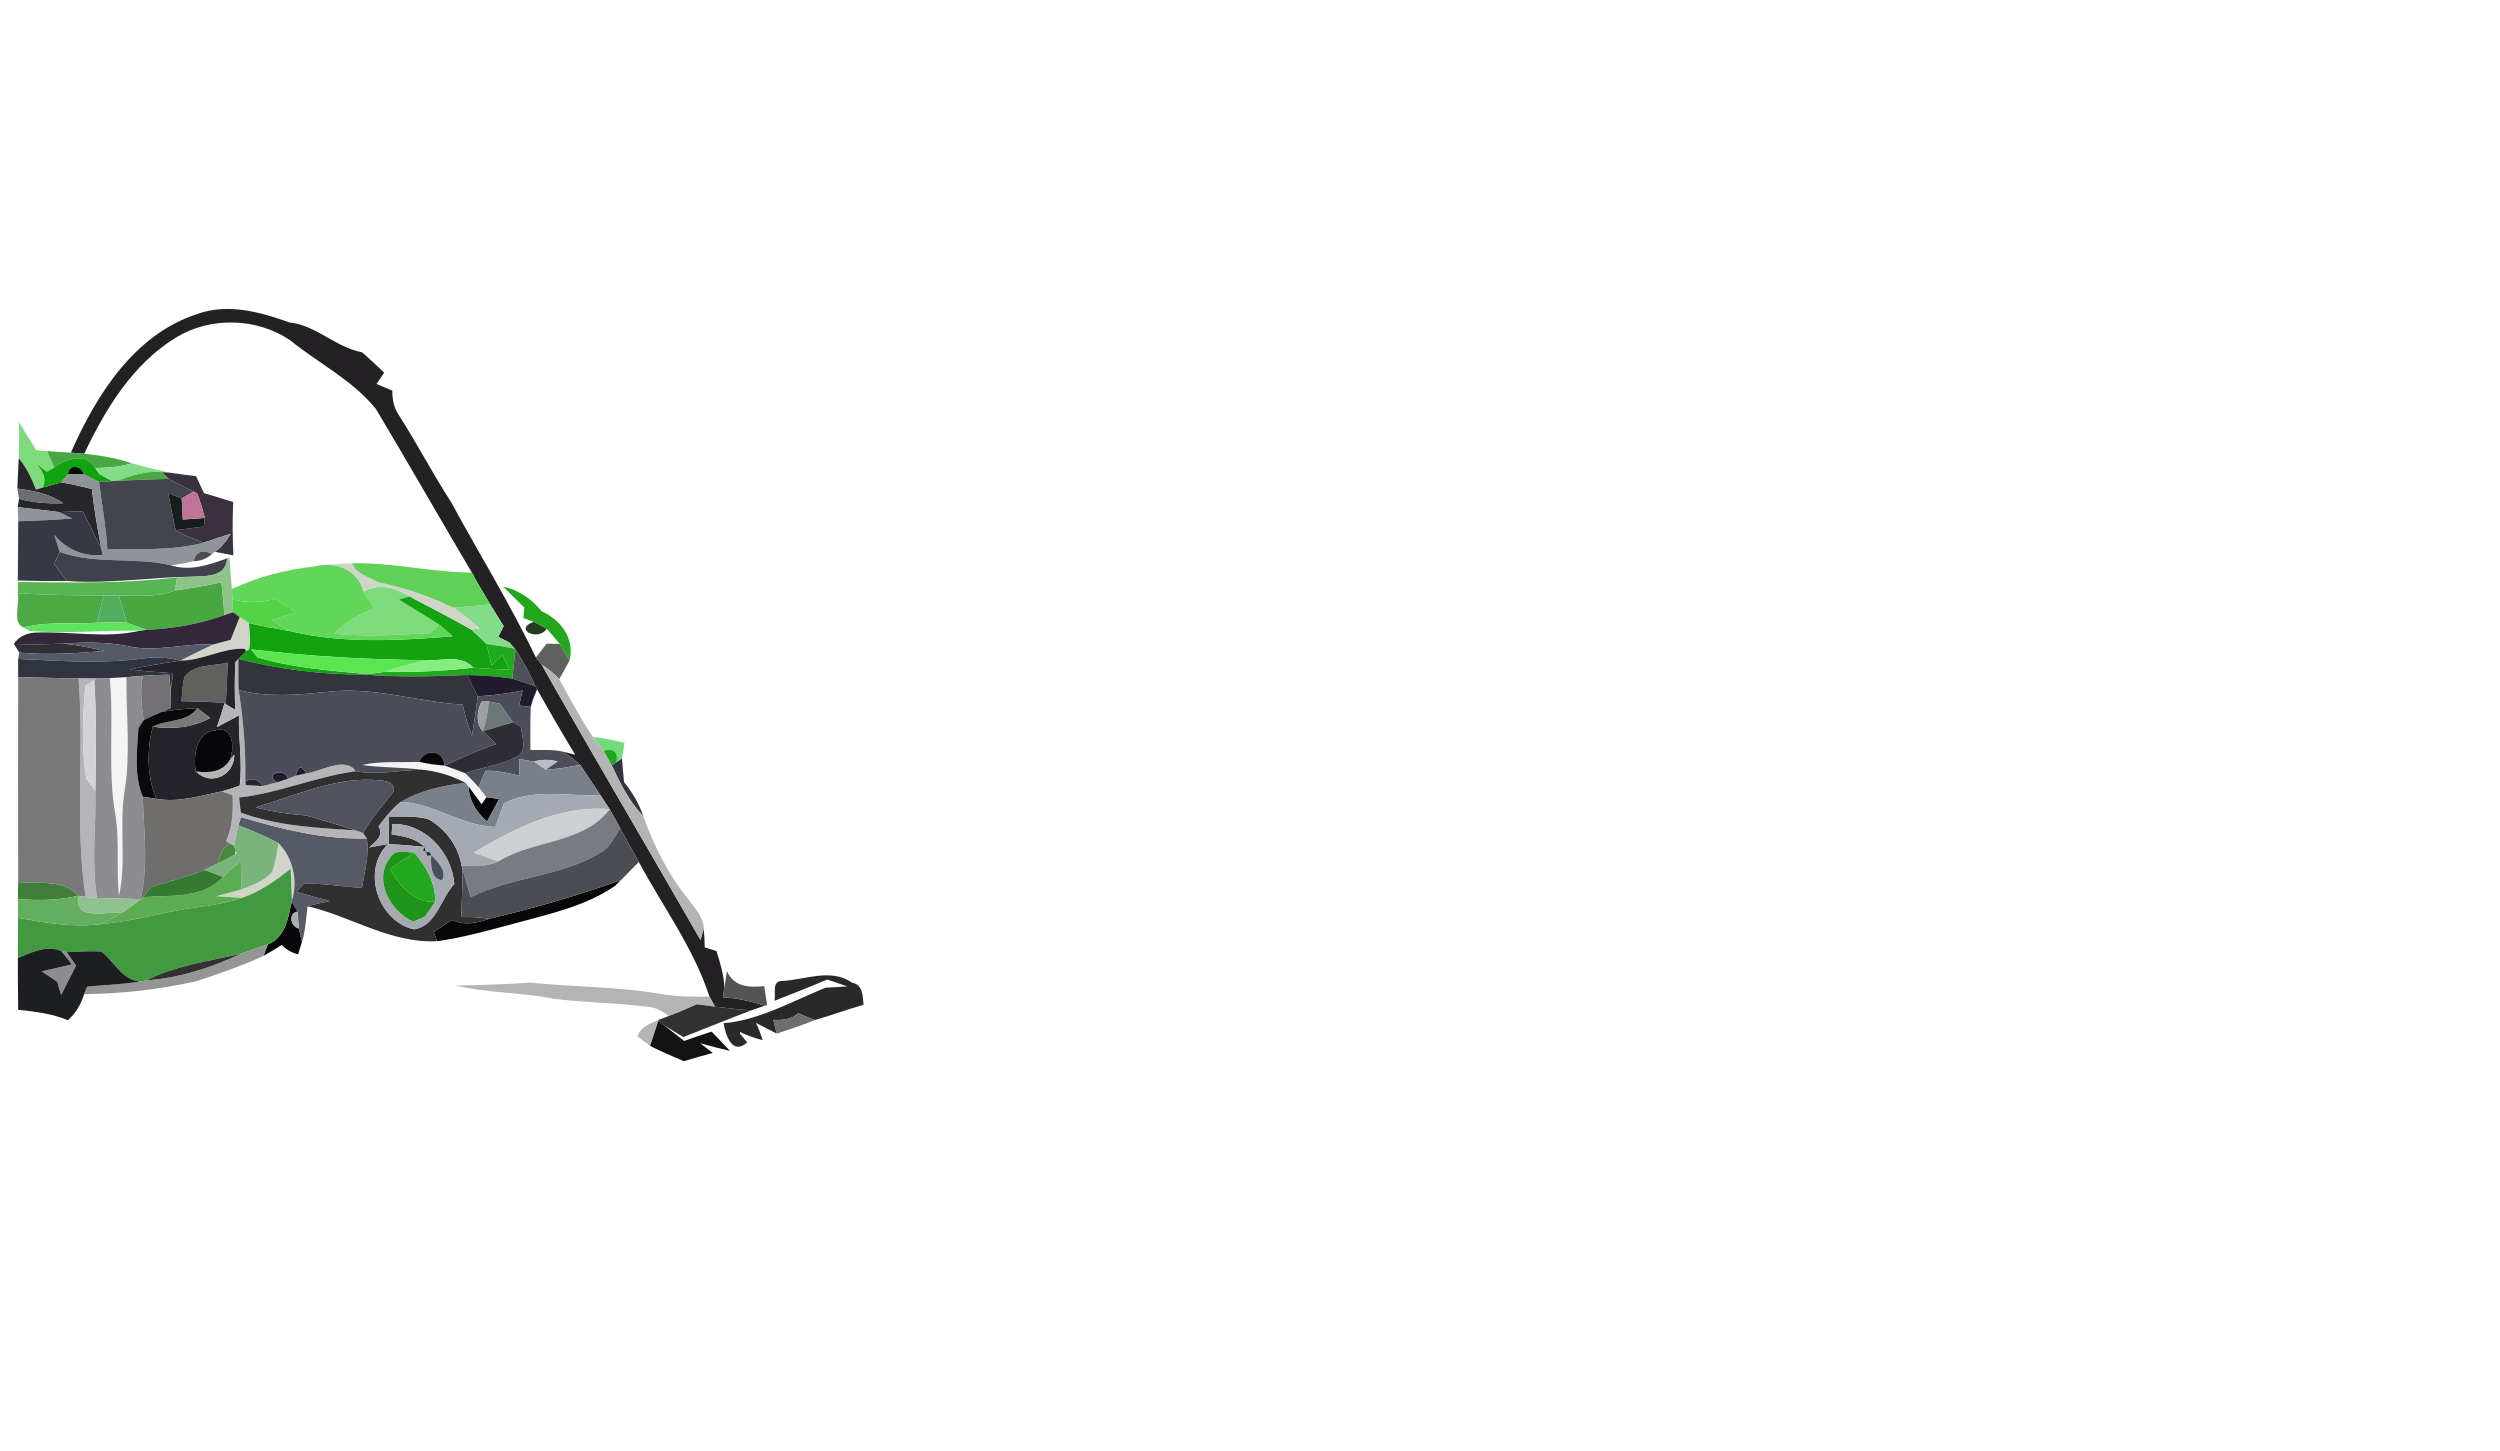 <?xml version="1.0" encoding="UTF-8" ?>
<!DOCTYPE svg PUBLIC "-//W3C//DTD SVG 1.1//EN" "http://www.w3.org/Graphics/SVG/1.1/DTD/svg11.dtd">
<svg width="417pt" height="242pt" viewBox="0 0 417 242" version="1.1" xmlns="http://www.w3.org/2000/svg">
<g id="#f4f4f4ff">
<path fill="#f4f4f4" opacity="1.00" d=" M 18.31 113.11 C 19.01 113.07 20.39 112.98 21.08 112.94 C 21.03 119.29 21.81 125.68 20.77 132.00 C 19.84 137.78 21.14 143.72 19.84 149.44 C 19.38 144.96 19.96 140.43 19.26 135.97 C 17.90 128.42 19.04 120.72 18.31 113.11 Z" />
<path fill="#f4f4f4" opacity="1.00" d=" M 60.37 127.60 C 63.50 126.91 66.72 127.21 69.90 127.08 C 71.29 127.39 72.70 127.59 74.12 127.70 L 74.15 127.71 C 75.31 128.11 76.46 128.53 77.61 128.98 C 78.38 129.72 79.12 130.49 79.83 131.30 C 80.15 131.71 80.81 132.55 81.14 132.97 C 80.93 133.26 80.53 133.85 80.33 134.14 C 79.61 133.14 78.88 132.15 78.15 131.17 C 78.03 131.03 77.78 130.73 77.66 130.59 C 75.36 129.37 72.84 128.61 70.25 128.37 C 66.97 127.96 63.64 128.07 60.37 127.60 Z" />
</g>
<g id="#232124ff">
<path fill="#232124" opacity="1.00" d=" M 32.92 52.37 C 38.02 50.54 43.38 52.04 48.27 53.77 C 52.78 54.28 56.00 57.94 60.41 58.77 C 61.66 59.87 62.88 61.00 64.08 62.16 C 63.76 62.63 63.12 63.58 62.80 64.05 C 63.68 64.41 64.56 64.78 65.44 65.15 C 65.42 66.69 65.75 68.21 66.68 69.48 C 69.66 74.16 72.22 79.09 75.24 83.75 C 79.94 92.40 85.12 100.79 89.39 109.67 C 89.70 110.08 90.02 110.48 90.35 110.88 C 99.04 126.26 108.07 141.45 116.84 156.79 L 117.39 154.89 C 117.49 155.92 117.52 156.96 117.55 158.01 C 118.04 158.17 119.01 158.48 119.50 158.64 C 120.14 160.61 120.74 162.63 120.83 164.72 C 120.77 165.13 120.64 165.95 120.58 166.35 C 122.96 166.47 125.30 167.01 127.57 167.74 C 127.00 167.93 125.87 168.33 125.30 168.53 C 123.28 168.40 121.27 168.16 119.26 167.91 C 119.03 167.49 118.57 166.65 118.34 166.23 C 115.69 158.13 110.56 151.22 106.56 143.78 C 105.51 141.91 104.46 140.04 103.45 138.15 C 102.87 137.09 102.30 136.02 101.69 134.98 C 101.31 134.40 100.55 133.25 100.17 132.67 C 99.02 130.98 97.93 129.25 96.77 127.58 C 95.87 126.78 94.92 126.04 93.92 125.38 L 95.95 125.89 C 93.75 122.30 91.64 118.64 89.58 114.96 C 89.52 114.85 89.40 114.61 89.34 114.50 C 88.33 112.39 87.30 110.29 85.98 108.37 L 85.85 108.19 C 85.61 107.92 85.15 107.40 84.91 107.13 C 84.31 106.82 83.71 106.53 83.11 106.24 C 83.41 105.64 83.71 105.03 84.01 104.43 C 83.25 103.23 82.50 102.03 81.77 100.81 C 80.80 99.21 79.87 97.58 78.92 95.96 L 79.15 96.26 L 78.70 95.50 C 73.34 86.42 68.11 77.26 62.70 68.21 C 58.80 63.39 53.09 60.58 48.35 56.72 C 42.77 52.98 35.09 52.80 29.35 56.30 C 22.14 60.72 17.58 68.21 14.05 75.68 C 13.31 75.61 12.56 75.55 11.82 75.50 C 16.05 65.90 22.40 55.77 32.92 52.37 M 59.28 62.19 C 59.80 62.69 59.80 62.69 59.28 62.19 Z" />
</g>
<g id="#555066ff">
<path fill="#555066" opacity="1.00" d=" M 59.28 62.19 C 59.80 62.69 59.80 62.69 59.28 62.19 Z" />
</g>
<g id="#7edb7bff">
<path fill="#7edb7b" opacity="1.00" d=" M 3.13 70.37 C 4.12 71.92 5.04 73.52 6.03 75.08 C 6.48 75.12 7.40 75.21 7.86 75.25 C 8.26 76.17 8.65 77.08 9.05 78.00 L 7.81 78.68 C 7.34 78.32 6.40 77.61 5.93 77.25 C 7.01 78.40 7.89 79.68 7.13 81.32 L 6.00 81.67 C 5.28 79.80 4.42 77.98 3.12 76.44 C 3.17 74.42 3.24 72.39 3.13 70.37 Z" />
<path fill="#7edb7b" opacity="1.00" d=" M 60.62 98.66 C 63.19 97.20 65.97 98.00 68.28 99.48 L 66.53 100.01 C 68.75 101.43 71.05 102.72 73.25 104.19 C 72.87 104.54 72.10 105.25 71.72 105.61 C 66.41 105.89 61.08 106.23 55.76 105.72 C 57.63 103.74 60.04 102.45 62.55 101.47 C 61.91 100.62 61.30 99.76 60.70 98.88 L 60.62 98.66 Z" />
</g>
<g id="#48a741ff">
<path fill="#48a741" opacity="1.00" d=" M 7.86 75.25 C 9.18 75.34 10.50 75.43 11.82 75.50 C 12.56 75.55 13.31 75.61 14.05 75.68 C 16.74 75.96 19.43 76.41 22.00 77.27 C 20.02 77.89 17.95 78.04 15.89 78.07 C 14.46 75.37 10.96 76.54 9.05 78.00 C 8.65 77.08 8.26 76.17 7.86 75.25 Z" />
<path fill="#48a741" opacity="1.00" d=" M 29.17 98.49 C 31.77 98.11 34.37 97.70 36.94 97.13 C 37.10 98.95 37.26 100.77 37.44 102.59 C 33.25 104.11 28.85 104.86 24.41 105.06 C 23.33 104.65 22.24 104.25 21.15 103.87 C 20.72 102.36 20.28 100.85 19.83 99.35 C 22.95 99.34 26.19 99.65 29.17 98.49 Z" />
</g>
<g id="#27262bff">
<path fill="#27262b" opacity="1.00" d=" M 3.12 76.44 C 4.42 77.98 5.28 79.80 6.00 81.67 L 7.13 81.32 C 7.90 81.11 9.44 80.67 10.21 80.46 C 11.93 80.73 13.64 81.15 15.34 81.56 C 15.67 84.92 16.29 88.23 16.90 91.55 C 15.91 89.44 14.84 87.36 13.81 85.27 C 12.49 85.33 11.18 85.38 9.86 85.41 C 7.56 85.13 5.26 84.85 2.96 84.59 C 3.01 84.24 3.11 83.54 3.17 83.19 C 5.55 83.87 8.04 84.03 10.51 83.94 C 8.28 82.32 5.55 81.88 2.89 81.49 C 2.98 79.81 3.04 78.12 3.12 76.44 Z" />
<path fill="#27262b" opacity="1.00" d=" M 40.91 130.31 C 42.16 129.69 43.12 129.96 43.80 131.12 C 43.09 131.09 41.65 131.03 40.93 131.00 L 40.91 130.31 Z" />
</g>
<g id="#13a210ff">
<path fill="#13a210" opacity="1.00" d=" M 5.93 77.25 C 6.40 77.61 7.34 78.32 7.81 78.68 L 9.05 78.00 C 10.96 76.54 14.46 75.37 15.89 78.07 L 16.57 79.06 C 17.28 79.49 18.02 79.88 18.77 80.24 C 18.21 80.28 17.09 80.35 16.53 80.39 C 15.69 79.97 14.84 79.55 13.99 79.14 C 13.59 77.60 11.51 77.32 11.33 79.13 C 11.05 79.46 10.49 80.12 10.21 80.46 C 9.44 80.67 7.90 81.11 7.13 81.32 C 7.89 79.68 7.01 78.40 5.93 77.25 Z" />
<path fill="#13a210" opacity="1.00" d=" M 66.53 100.01 L 68.28 99.48 C 71.74 101.27 75.18 103.09 78.59 104.99 C 79.46 105.78 80.31 106.59 81.16 107.41 C 81.44 108.61 81.71 109.81 81.99 111.01 C 82.45 110.57 83.37 109.69 83.83 109.25 C 84.21 110.07 84.60 110.88 84.98 111.71 C 82.96 111.63 80.95 111.53 78.93 111.37 C 77.17 109.39 74.51 110.04 72.18 110.13 C 62.07 110.05 51.93 109.55 41.89 108.31 L 42.93 109.63 C 48.83 111.44 55.12 111.83 61.24 112.45 L 60.62 112.50 C 53.59 112.54 46.57 111.64 39.76 109.90 C 40.09 109.57 40.75 108.91 41.08 108.58 L 41.56 108.26 C 41.77 106.82 41.58 105.36 41.52 103.92 C 43.75 104.48 46.02 104.84 48.28 105.25 C 57.18 107.40 66.42 106.85 75.47 106.14 C 74.74 105.47 74.00 104.82 73.25 104.19 C 71.05 102.72 68.75 101.43 66.53 100.01 Z" />
</g>
<g id="#84dc88ff">
<path fill="#84dc88" opacity="1.00" d=" M 22.00 77.27 C 24.07 77.86 26.17 78.36 28.27 78.84 L 27.01 78.76 C 24.39 78.45 21.88 79.39 19.44 80.20 L 18.77 80.24 C 18.02 79.88 17.28 79.49 16.57 79.06 L 15.89 78.07 C 17.95 78.04 20.02 77.89 22.00 77.27 Z" />
<path fill="#84dc88" opacity="1.00" d=" M 75.61 101.37 C 77.66 101.17 79.71 100.99 81.77 100.81 C 82.50 102.03 83.25 103.23 84.01 104.43 C 83.71 105.03 83.41 105.64 83.11 106.24 C 83.71 106.53 84.31 106.82 84.91 107.13 C 85.15 107.40 85.61 107.92 85.85 108.19 C 84.29 107.88 82.73 107.64 81.16 107.41 C 80.31 106.59 79.46 105.78 78.59 104.99 L 80.01 104.80 C 78.59 103.60 77.14 102.42 75.61 101.37 Z" />
</g>
<g id="#020e02ff">
<path fill="#020e02" opacity="1.00" d=" M 11.33 79.13 C 11.51 77.32 13.59 77.60 13.99 79.14 C 13.32 79.14 11.99 79.13 11.33 79.13 Z" />
</g>
<g id="#3b303eff">
<path fill="#3b303e" opacity="1.00" d=" M 28.27 78.84 C 29.74 79.06 31.22 79.25 32.70 79.42 C 33.14 80.36 33.58 81.31 34.02 82.25 C 35.65 82.73 37.28 83.23 38.90 83.74 C 38.75 86.70 38.80 89.67 38.93 92.63 C 38.17 92.49 36.63 92.19 35.86 92.05 C 36.98 91.28 37.80 90.19 38.47 89.03 C 36.97 89.49 35.49 90.01 34.00 90.51 C 32.38 89.93 30.76 89.35 29.30 88.43 C 30.88 88.23 32.45 88.05 34.02 87.82 L 34.16 86.39 C 33.83 85.01 33.40 83.65 32.89 82.31 L 32.28 81.98 C 30.90 81.29 29.50 80.61 28.13 79.89 L 27.01 78.76 L 28.27 78.84 Z" />
</g>
<g id="#8f949aff">
<path fill="#8f949a" opacity="1.00" d=" M 11.33 79.13 C 11.99 79.13 13.32 79.14 13.99 79.14 C 14.84 79.55 15.69 79.97 16.53 80.39 C 16.97 84.15 17.71 87.87 17.91 91.65 C 23.28 91.53 28.75 91.90 34.00 90.51 C 35.49 90.01 36.97 89.49 38.47 89.03 C 37.80 90.19 36.98 91.28 35.86 92.05 L 35.37 92.41 C 33.80 91.58 32.76 91.98 32.27 93.61 C 31.01 93.91 29.74 94.17 28.45 94.28 C 22.38 92.85 15.96 94.22 9.97 92.07 C 9.66 91.11 9.35 90.15 9.04 89.20 C 11.08 91.63 13.93 92.90 17.13 92.56 L 16.90 91.55 C 16.29 88.23 15.67 84.92 15.34 81.56 C 13.64 81.15 11.93 80.73 10.21 80.46 C 10.49 80.12 11.05 79.46 11.33 79.13 Z" />
<path fill="#8f949a" opacity="1.00" d=" M 2.96 84.59 C 5.26 84.85 7.56 85.13 9.86 85.41 C 10.59 85.76 11.31 86.12 12.03 86.49 C 9.04 86.73 6.04 86.86 3.04 86.94 C 3.02 86.35 2.98 85.18 2.96 84.59 Z" />
</g>
<g id="#4ca741ff">
<path fill="#4ca741" opacity="1.00" d=" M 19.44 80.20 C 21.88 79.39 24.39 78.45 27.01 78.76 L 28.13 79.89 C 25.23 79.94 22.34 80.08 19.44 80.20 Z" />
</g>
<g id="#43454dff">
<path fill="#43454d" opacity="1.00" d=" M 18.77 80.24 L 19.44 80.20 C 22.34 80.08 25.23 79.94 28.13 79.89 C 29.50 80.61 30.90 81.29 32.28 81.98 C 31.79 82.28 30.80 82.87 30.31 83.16 C 29.74 82.93 28.61 82.46 28.04 82.23 C 28.45 84.30 28.85 86.37 29.30 88.43 C 30.76 89.35 32.38 89.93 34.00 90.51 C 28.75 91.90 23.28 91.53 17.91 91.65 C 17.71 87.87 16.97 84.15 16.53 80.39 C 17.09 80.35 18.21 80.28 18.77 80.24 Z" />
</g>
<g id="#696f74ff">
<path fill="#696f74" opacity="1.00" d=" M 2.89 81.49 C 5.55 81.88 8.28 82.32 10.51 83.94 C 8.04 84.03 5.55 83.87 3.17 83.19 L 2.89 81.49 Z" />
</g>
<g id="#151d1dff">
<path fill="#151d1d" opacity="1.00" d=" M 28.04 82.23 C 28.61 82.46 29.74 82.93 30.31 83.16 C 30.37 84.33 30.43 85.49 30.49 86.66 C 31.71 86.57 32.94 86.48 34.16 86.39 L 34.02 87.82 C 32.45 88.05 30.88 88.23 29.30 88.43 C 28.85 86.37 28.45 84.30 28.04 82.23 Z" />
</g>
<g id="#c07597ff">
<path fill="#c07597" opacity="1.00" d=" M 30.31 83.16 C 30.80 82.87 31.79 82.28 32.28 81.98 L 32.89 82.31 C 33.40 83.65 33.83 85.01 34.16 86.39 C 32.94 86.48 31.71 86.57 30.49 86.66 C 30.43 85.49 30.37 84.33 30.31 83.16 Z" />
</g>
<g id="#373942ff">
<path fill="#373942" opacity="1.00" d=" M 9.86 85.41 C 11.18 85.38 12.49 85.33 13.81 85.27 C 14.84 87.36 15.91 89.44 16.90 91.55 L 17.13 92.56 C 13.93 92.90 11.08 91.63 9.04 89.20 C 9.35 90.15 9.66 91.11 9.97 92.07 C 9.74 92.57 9.26 93.56 9.03 94.06 C 9.74 95.01 10.46 95.97 11.17 96.92 C 8.44 96.93 5.70 96.91 2.97 96.83 C 3.01 93.53 3.02 90.23 3.04 86.94 C 6.04 86.86 9.04 86.73 12.03 86.49 C 11.31 86.12 10.59 85.76 9.86 85.41 Z" />
</g>
<g id="#40414aff">
<path fill="#40414a" opacity="1.00" d=" M 9.97 92.07 C 15.96 94.22 22.38 92.85 28.45 94.28 C 31.65 95.34 34.87 94.22 37.88 93.13 C 37.69 96.34 34.45 96.05 32.10 96.19 C 25.12 96.26 18.18 97.43 11.17 96.92 C 10.46 95.97 9.74 95.01 9.03 94.06 C 9.26 93.56 9.74 92.57 9.97 92.07 Z" />
</g>
<g id="#4d4d52ff">
<path fill="#4d4d52" opacity="1.00" d=" M 32.27 93.61 C 32.76 91.98 33.80 91.58 35.37 92.41 C 34.49 93.19 33.46 93.59 32.27 93.61 Z" />
</g>
<g id="#8ec38aff">
<path fill="#8ec38a" opacity="1.00" d=" M 37.88 93.13 C 37.97 93.10 38.16 93.04 38.25 93.01 C 38.39 94.75 38.53 96.50 38.67 98.25 C 38.70 98.69 38.76 99.56 38.79 100.00 C 38.81 100.53 38.85 101.60 38.87 102.13 C 38.51 102.25 37.80 102.47 37.44 102.59 C 37.26 100.77 37.10 98.95 36.94 97.13 C 34.37 97.70 31.77 98.11 29.17 98.49 L 29.54 96.30 C 30.39 96.27 31.25 96.23 32.10 96.19 C 34.45 96.05 37.69 96.34 37.88 93.13 Z" />
</g>
<g id="#d1d4c9ff">
<path fill="#d1d4c9" opacity="1.00" d=" M 52.76 94.45 C 54.73 94.20 56.71 93.99 58.70 93.96 C 59.47 95.83 61.57 96.21 63.12 97.14 C 67.45 97.99 71.64 99.45 75.61 101.37 C 77.14 102.42 78.59 103.60 80.01 104.80 L 78.59 104.99 C 75.18 103.09 71.74 101.27 68.28 99.48 C 65.97 98.00 63.19 97.20 60.62 98.66 C 59.78 95.21 56.08 93.56 52.76 94.45 Z" />
<path fill="#d1d4c9" opacity="1.00" d=" M 39.98 102.92 C 40.37 103.17 41.13 103.67 41.52 103.92 C 41.58 105.36 41.77 106.82 41.56 108.26 L 41.08 108.58 L 40.79 108.23 C 37.20 108.00 33.77 110.23 30.07 110.19 C 31.89 109.27 33.70 108.34 35.56 107.51 C 36.53 107.25 37.51 106.98 38.48 106.71 C 38.98 105.44 39.47 104.18 39.98 102.92 Z" />
<path fill="#d1d4c9" opacity="1.00" d=" M 46.48 140.65 C 48.91 143.21 49.70 146.85 48.69 150.22 C 48.64 148.45 48.57 146.68 48.49 144.92 C 46.00 146.85 43.40 148.77 40.36 149.76 C 38.92 149.68 37.49 149.59 36.06 149.49 C 37.45 149.12 38.85 148.76 40.24 148.36 C 42.10 147.65 44.10 146.95 45.43 145.41 C 45.95 143.86 46.16 142.24 46.48 140.65 Z" />
</g>
<g id="#60d056ff">
<path fill="#60d056" opacity="1.00" d=" M 58.70 93.96 C 65.42 93.78 72.00 95.48 78.70 95.50 L 79.15 96.26 L 78.92 95.96 C 79.87 97.58 80.80 99.21 81.77 100.81 C 79.71 100.99 77.66 101.17 75.61 101.37 C 71.64 99.45 67.45 97.99 63.12 97.14 C 61.57 96.21 59.47 95.83 58.70 93.96 Z" />
</g>
<g id="#62d658ff">
<path fill="#62d658" opacity="1.00" d=" M 38.67 98.25 C 43.10 96.16 47.89 94.96 52.76 94.45 C 56.08 93.56 59.78 95.21 60.62 98.66 L 60.70 98.88 C 61.30 99.76 61.91 100.62 62.55 101.47 C 60.04 102.45 57.63 103.74 55.76 105.72 C 61.08 106.23 66.41 105.89 71.72 105.61 C 72.10 105.25 72.87 104.54 73.25 104.19 C 74.00 104.82 74.74 105.47 75.47 106.14 C 66.42 106.85 57.18 107.40 48.28 105.25 C 47.26 104.65 46.27 104.03 45.27 103.41 C 46.65 103.00 48.03 102.60 49.41 102.18 C 48.26 101.41 47.10 100.63 45.94 99.87 C 43.61 100.54 41.15 100.58 38.79 100.00 C 38.76 99.56 38.70 98.69 38.67 98.25 Z" />
</g>
<g id="#57b553ff">
<path fill="#57b553" opacity="1.00" d=" M 3.00 97.08 C 11.85 97.17 20.73 97.38 29.54 96.30 L 29.17 98.49 C 26.19 99.65 22.95 99.34 19.83 99.35 C 19.19 99.34 17.91 99.33 17.27 99.32 C 12.51 99.34 7.74 99.21 2.98 98.97 C 2.98 98.50 2.99 97.55 3.00 97.08 Z" />
</g>
<g id="#21a81eff">
<path fill="#21a81e" opacity="1.00" d=" M 83.93 97.84 C 86.53 98.42 88.71 99.92 90.36 101.97 C 93.55 103.39 95.89 106.52 95.01 110.15 C 94.46 109.23 93.93 108.31 93.35 107.41 C 92.66 106.53 91.94 105.69 91.19 104.88 C 90.64 104.59 89.55 104.00 89.01 103.71 C 88.58 103.56 87.73 103.26 87.31 103.10 C 87.35 102.66 87.42 101.78 87.46 101.33 C 86.26 100.19 85.08 99.03 83.93 97.84 Z" />
<path fill="#21a81e" opacity="1.00" d=" M 81.16 107.41 C 82.73 107.64 84.29 107.88 85.85 108.19 L 85.98 108.37 C 85.80 109.97 85.62 111.58 85.44 113.19 C 82.95 112.82 80.44 112.65 77.92 112.59 C 72.16 112.82 66.38 113.01 60.62 112.50 L 61.24 112.45 C 62.28 112.33 63.32 112.19 64.35 112.03 C 69.22 112.16 74.09 111.93 78.93 111.37 C 80.95 111.53 82.96 111.63 84.98 111.71 C 84.60 110.88 84.21 110.07 83.83 109.25 C 83.37 109.69 82.45 110.57 81.99 111.01 C 81.71 109.81 81.44 108.61 81.16 107.41 Z" />
<path fill="#21a81e" opacity="1.00" d=" M 65.05 145.04 C 66.26 143.90 67.73 143.10 69.15 142.25 C 71.08 144.57 72.68 147.27 72.59 150.40 C 69.15 150.69 66.64 147.70 65.05 145.04 Z" />
</g>
<g id="#4baa44ff">
<path fill="#4baa44" opacity="1.00" d=" M 2.98 98.97 C 7.74 99.21 12.51 99.34 17.27 99.32 C 16.91 100.84 16.54 102.35 16.18 103.87 C 12.10 104.14 7.93 103.62 3.94 104.65 C 1.98 103.97 3.35 100.66 2.98 98.97 Z" />
</g>
<g id="#50ae5eff">
<path fill="#50ae5e" opacity="1.00" d=" M 17.27 99.32 C 17.91 99.33 19.19 99.34 19.83 99.35 C 20.28 100.85 20.72 102.36 21.15 103.87 C 19.49 103.80 17.83 103.83 16.18 103.87 C 16.54 102.35 16.91 100.84 17.27 99.32 Z" />
</g>
<g id="#53d446ff">
<path fill="#53d446" opacity="1.00" d=" M 38.79 100.00 C 41.15 100.58 43.61 100.54 45.94 99.87 C 47.10 100.63 48.26 101.41 49.41 102.18 C 48.03 102.60 46.65 103.00 45.27 103.41 C 46.27 104.03 47.26 104.65 48.28 105.25 C 46.02 104.84 43.75 104.48 41.52 103.92 C 41.13 103.67 40.37 103.17 39.98 102.92 C 39.70 102.72 39.15 102.33 38.87 102.13 C 38.85 101.60 38.81 100.53 38.79 100.00 Z" />
</g>
<g id="#33283aff">
<path fill="#33283a" opacity="1.00" d=" M 37.44 102.59 C 37.80 102.47 38.51 102.25 38.87 102.13 C 39.15 102.33 39.70 102.72 39.98 102.92 C 39.47 104.18 38.98 105.44 38.48 106.71 C 37.51 106.98 36.53 107.25 35.56 107.51 C 30.75 107.24 25.97 108.89 21.21 107.75 C 17.73 107.08 14.17 107.10 10.65 107.35 C 7.87 107.47 5.09 107.54 2.31 107.41 C 3.06 106.24 4.32 105.65 5.68 105.53 C 11.57 105.22 17.56 106.56 23.36 105.20 L 24.41 105.06 C 28.85 104.86 33.25 104.11 37.44 102.59 Z" />
</g>
<g id="#5ee45cff">
<path fill="#5ee45c" opacity="1.00" d=" M 3.94 104.65 C 7.93 103.62 12.10 104.14 16.18 103.87 C 17.83 103.83 19.49 103.80 21.15 103.87 C 22.24 104.25 23.33 104.65 24.41 105.06 L 23.36 105.20 C 17.23 105.11 11.08 105.74 4.95 105.25 C 4.69 105.10 4.19 104.80 3.94 104.65 Z" />
</g>
<g id="#273a24ff">
<path fill="#273a24" opacity="1.00" d=" M 91.19 104.88 C 89.83 107.03 85.55 105.01 89.01 103.71 C 89.55 104.00 90.64 104.59 91.19 104.88 Z" />
</g>
<g id="#2d3036ff">
<path fill="#2d3036" opacity="1.00" d=" M 2.31 107.41 C 5.09 107.54 7.87 107.47 10.65 107.35 C 12.93 107.59 15.18 108.06 17.41 108.57 C 12.70 109.00 7.96 109.27 3.24 108.86 L 2.31 107.41 Z" />
</g>
<g id="#565a66ff">
<path fill="#565a66" opacity="1.00" d=" M 10.65 107.35 C 14.17 107.10 17.73 107.08 21.21 107.75 C 25.97 108.89 30.75 107.24 35.56 107.51 C 33.70 108.34 31.89 109.27 30.07 110.19 C 28.10 109.71 26.07 109.49 24.05 109.81 C 17.07 110.78 10.02 110.23 3.02 109.91 L 3.24 108.86 C 7.96 109.27 12.70 109.00 17.41 108.57 C 15.18 108.06 12.93 107.59 10.65 107.35 Z" />
<path fill="#565a66" opacity="1.00" d=" M 40.18 136.29 C 47.01 138.32 54.00 140.05 61.18 139.85 C 61.62 142.63 60.83 145.37 60.37 148.09 C 57.13 147.93 53.90 147.27 50.66 147.43 C 50.37 147.76 49.78 148.43 49.48 148.77 C 51.30 149.30 53.12 149.80 54.95 150.28 C 53.73 150.56 52.51 150.83 51.30 151.16 C 51.05 153.17 50.97 155.22 50.35 157.17 C 50.23 156.60 49.98 155.46 49.86 154.88 C 49.80 154.18 49.68 152.76 49.62 152.05 C 49.38 151.64 48.90 150.82 48.66 150.41 L 48.69 150.22 C 49.70 146.85 48.91 143.21 46.48 140.65 C 44.32 139.49 42.04 138.57 39.77 137.67 L 40.18 136.29 Z" />
</g>
<g id="#60605eff">
<path fill="#60605e" opacity="1.00" d=" M 91.17 107.36 C 91.90 107.38 92.63 107.39 93.35 107.41 C 93.93 108.31 94.46 109.23 95.01 110.15 C 94.46 111.20 93.87 112.23 93.28 113.27 C 92.41 112.35 91.43 111.55 90.35 110.88 C 90.02 110.48 89.70 110.08 89.39 109.67 C 89.98 108.90 90.58 108.13 91.17 107.36 Z" />
<path fill="#60605e" opacity="1.00" d=" M 30.75 112.92 C 32.39 110.71 35.58 111.14 37.99 110.53 C 37.89 112.84 37.79 115.15 37.66 117.47 L 37.44 117.35 L 37.25 117.24 C 34.93 117.06 32.60 117.00 30.27 116.96 C 30.38 115.61 30.44 114.25 30.75 112.92 Z" />
</g>
<g id="#25242aff">
<path fill="#25242a" opacity="1.00" d=" M 30.07 110.19 C 33.77 110.23 37.20 108.00 40.79 108.23 L 41.08 108.58 C 40.75 108.91 40.09 109.57 39.76 109.90 L 39.29 110.43 C 39.09 113.08 39.17 115.74 39.22 118.40 C 38.83 118.17 38.05 117.70 37.66 117.47 C 37.79 115.15 37.89 112.84 37.99 110.53 C 35.58 111.14 32.39 110.71 30.75 112.92 C 30.44 114.25 30.38 115.61 30.27 116.96 C 32.60 117.00 34.93 117.06 37.25 117.24 L 37.44 117.35 C 37.06 118.67 36.62 119.97 36.18 121.28 C 37.41 120.63 38.63 119.98 39.86 119.33 C 39.74 123.24 40.48 127.16 39.98 131.05 C 39.00 131.41 38.00 131.73 36.98 131.99 C 33.39 132.74 29.78 133.90 26.08 133.25 C 24.47 129.40 24.48 125.22 25.47 121.21 C 28.75 121.70 32.13 121.36 35.06 119.75 C 34.34 119.20 33.62 118.66 32.90 118.12 C 30.88 118.21 28.86 118.40 26.88 118.78 C 27.29 118.60 28.11 118.24 28.52 118.06 C 28.50 117.13 28.49 116.19 28.47 115.26 C 28.59 114.27 28.72 113.27 28.86 112.29 C 26.45 112.14 24.04 111.95 21.64 111.68 C 24.43 111.07 27.25 110.61 30.07 110.19 M 32.64 128.66 C 35.10 131.19 39.10 129.38 39.09 125.89 L 38.43 126.60 C 39.03 124.70 39.01 121.08 36.04 121.80 C 32.68 122.04 32.23 126.04 32.64 128.66 Z" />
</g>
<g id="#303440ff">
<path fill="#303440" opacity="1.00" d=" M 24.05 109.81 C 26.07 109.49 28.10 109.71 30.07 110.19 C 27.25 110.61 24.43 111.07 21.64 111.68 C 24.04 111.95 26.45 112.14 28.86 112.29 C 28.72 113.27 28.59 114.27 28.47 115.26 C 28.41 114.58 28.29 113.22 28.23 112.54 C 26.76 112.56 25.29 112.63 23.81 112.73 C 23.13 112.78 21.77 112.89 21.08 112.94 C 20.39 112.98 19.01 113.07 18.31 113.11 C 17.80 113.13 16.76 113.17 16.24 113.19 C 15.45 113.19 13.88 113.17 13.10 113.16 C 9.74 113.10 6.39 113.04 3.03 112.94 C 3.03 112.19 3.02 110.67 3.02 109.91 C 10.02 110.23 17.07 110.78 24.05 109.81 Z" />
</g>
<g id="#5be651ff">
<path fill="#5be651" opacity="1.00" d=" M 41.89 108.31 C 51.93 109.55 62.07 110.05 72.18 110.13 C 69.49 110.36 66.89 111.13 64.35 112.03 C 63.32 112.19 62.28 112.33 61.24 112.45 C 55.12 111.83 48.83 111.44 42.93 109.63 L 41.89 108.31 Z" />
</g>
<g id="#4f5158ff">
<path fill="#4f5158" opacity="1.00" d=" M 85.98 108.37 C 87.30 110.29 88.33 112.39 89.34 114.50 C 88.04 114.04 86.75 113.60 85.44 113.19 C 85.62 111.58 85.80 109.97 85.98 108.37 Z" />
</g>
<g id="#b5b4b9ff">
<path fill="#b5b4b9" opacity="1.00" d=" M 39.29 110.43 L 39.76 109.90 C 39.75 111.63 39.74 113.36 39.81 115.10 C 40.60 120.13 41.02 125.21 40.91 130.31 L 40.93 131.00 C 41.65 131.03 43.09 131.09 43.80 131.12 C 44.41 130.96 45.62 130.65 46.22 130.49 C 46.68 130.34 47.59 130.04 48.05 129.88 C 48.37 129.76 49.01 129.51 49.33 129.38 C 49.77 129.29 50.65 129.09 51.09 128.99 C 53.59 128.64 56.89 126.51 58.94 128.14 L 59.32 128.65 C 52.70 129.53 46.53 132.30 39.88 133.03 C 39.95 133.66 40.09 134.92 40.16 135.54 C 46.31 137.79 52.87 138.09 59.33 138.51 C 59.64 138.62 60.26 138.85 60.57 138.96 L 61.18 139.85 C 54.00 140.05 47.01 138.32 40.18 136.29 L 39.77 137.67 C 39.47 138.80 39.23 139.95 39.04 141.11 L 38.36 140.71 C 38.19 140.61 37.87 140.42 37.71 140.33 C 38.78 137.90 38.93 135.25 38.79 132.63 C 38.33 132.47 37.43 132.15 36.98 131.99 C 38.00 131.73 39.00 131.41 39.98 131.05 C 40.48 127.16 39.74 123.24 39.86 119.33 C 38.63 119.98 37.41 120.63 36.18 121.28 C 36.62 119.97 37.06 118.67 37.44 117.35 L 37.66 117.47 C 38.05 117.70 38.83 118.17 39.22 118.40 C 39.17 115.74 39.09 113.08 39.29 110.43 Z" />
<path fill="#b5b4b9" opacity="1.00" d=" M 13.10 113.16 C 13.88 113.17 15.45 113.19 16.24 113.19 L 15.72 113.46 C 15.35 113.69 14.61 114.17 14.24 114.40 C 13.77 119.54 13.57 124.80 14.40 129.90 C 14.78 130.41 15.53 131.42 15.91 131.92 C 16.06 137.88 15.18 143.86 16.21 149.78 C 15.73 149.74 14.76 149.65 14.28 149.60 C 12.43 137.56 14.07 125.28 13.10 113.16 Z" />
</g>
<g id="#33353cff">
<path fill="#33353c" opacity="1.00" d=" M 39.76 109.90 C 46.57 111.64 53.59 112.54 60.62 112.50 C 66.38 113.01 72.16 112.82 77.92 112.59 C 78.51 113.77 79.10 114.95 79.69 116.14 C 79.41 118.33 79.11 120.51 78.72 122.69 C 78.05 121.02 77.55 119.30 77.18 117.54 C 69.74 117.09 62.50 114.56 54.99 115.36 C 49.94 115.89 44.80 116.41 39.81 115.10 C 39.74 113.36 39.75 111.63 39.76 109.90 Z" />
<path fill="#33353c" opacity="1.00" d=" M 102.04 127.65 L 102.82 127.13 L 103.75 126.47 C 103.84 127.79 103.96 129.12 104.09 130.44 C 105.48 132.18 106.63 134.09 107.33 136.21 C 107.07 135.90 106.54 135.29 106.28 134.99 C 104.50 132.77 103.24 130.21 102.04 127.65 Z" />
</g>
<g id="#86ed80ff">
<path fill="#86ed80" opacity="1.00" d=" M 72.18 110.13 C 74.51 110.04 77.17 109.39 78.93 111.37 C 74.09 111.93 69.22 112.16 64.35 112.03 C 66.89 111.13 69.49 110.36 72.18 110.13 Z" />
</g>
<g id="#b4b4b4ff">
<path fill="#b4b4b4" opacity="1.00" d=" M 90.35 110.88 C 91.43 111.55 92.41 112.35 93.28 113.27 C 95.09 116.51 96.80 119.83 98.89 122.91 C 99.46 123.68 100.06 124.44 100.67 125.20 C 101.01 125.81 101.70 127.04 102.04 127.65 C 103.24 130.21 104.50 132.77 106.28 134.99 C 106.54 135.29 107.07 135.90 107.33 136.21 C 109.10 141.18 111.52 145.94 114.84 150.06 C 115.93 151.50 117.33 152.96 117.39 154.89 L 116.84 156.79 C 108.07 141.45 99.04 126.26 90.35 110.88 Z" />
<path fill="#b4b4b4" opacity="1.00" d=" M 38.43 126.60 L 39.09 125.89 C 39.10 129.38 35.10 131.19 32.64 128.66 C 34.89 129.00 37.21 128.79 38.43 126.60 Z" />
<path fill="#b4b4b4" opacity="1.00" d=" M 75.99 164.37 C 80.12 164.31 84.26 164.22 88.38 163.89 C 95.59 164.64 102.87 164.55 110.02 165.76 C 112.77 166.25 115.56 166.27 118.34 166.23 C 118.57 166.65 119.03 167.49 119.26 167.91 C 118.50 167.82 116.97 167.62 116.21 167.52 C 114.67 168.22 113.13 168.89 111.55 169.47 C 110.52 168.64 109.33 167.99 107.98 167.93 C 102.77 167.24 97.49 167.26 92.27 166.58 C 86.89 165.48 81.33 165.69 75.99 164.37 Z" />
</g>
<g id="#7a7979ff">
<path fill="#7a7979" opacity="1.00" d=" M 3.03 112.94 C 6.39 113.04 9.74 113.10 13.10 113.16 C 14.07 125.28 12.43 137.56 14.28 149.60 L 13.04 149.41 C 10.49 146.58 6.42 147.46 3.03 147.13 C 2.99 135.74 3.03 124.34 3.03 112.94 Z" />
<path fill="#7a7979" opacity="1.00" d=" M 32.90 118.12 C 33.62 118.66 34.34 119.20 35.06 119.75 C 32.13 121.36 28.75 121.70 25.47 121.21 C 27.86 119.96 31.24 120.54 32.90 118.12 Z" />
</g>
<g id="#8c8c91ff">
<path fill="#8c8c91" opacity="1.00" d=" M 16.24 113.19 C 16.76 113.17 17.80 113.13 18.31 113.11 C 19.04 120.72 17.90 128.42 19.26 135.97 C 19.96 140.43 19.38 144.96 19.84 149.44 C 21.14 143.72 19.84 137.78 20.77 132.00 C 21.81 125.68 21.03 119.29 21.08 112.94 C 21.77 112.89 23.13 112.78 23.81 112.73 C 23.34 115.18 23.58 117.67 23.97 120.11 C 23.75 120.45 23.31 121.12 23.09 121.46 C 22.85 125.25 22.32 129.29 23.81 132.90 C 23.98 138.60 24.80 144.34 23.44 149.98 C 21.03 149.88 18.62 149.86 16.21 149.78 C 15.18 143.86 16.06 137.88 15.91 131.92 C 15.99 125.77 16.14 119.61 15.72 113.46 L 16.24 113.19 Z" />
<path fill="#8c8c91" opacity="1.00" d=" M 10.19 158.61 C 10.42 158.66 10.89 158.77 11.12 158.82 C 11.51 159.38 12.29 160.51 12.69 161.07 C 11.85 162.69 11.02 164.33 10.20 165.96 C 9.98 165.23 9.75 164.49 9.53 163.76 C 8.67 163.17 7.82 162.59 6.95 162.02 C 8.64 161.64 10.32 161.26 12.00 160.86 C 11.55 160.30 10.64 159.17 10.19 158.61 Z" />
</g>
<g id="#747174ff">
<path fill="#747174" opacity="1.00" d=" M 23.81 112.73 C 25.29 112.63 26.76 112.56 28.23 112.54 C 28.29 113.22 28.41 114.58 28.47 115.26 C 28.49 116.19 28.50 117.13 28.52 118.06 C 28.11 118.24 27.29 118.60 26.88 118.78 C 25.90 119.20 24.93 119.64 23.97 120.11 C 23.58 117.67 23.34 115.18 23.81 112.73 Z" />
</g>
<g id="#201b2fff">
<path fill="#201b2f" opacity="1.00" d=" M 77.92 112.59 C 80.44 112.65 82.95 112.82 85.44 113.19 C 86.75 113.60 88.04 114.04 89.34 114.50 C 89.40 114.61 89.52 114.85 89.58 114.96 C 89.40 115.41 89.06 116.29 88.88 116.74 C 88.80 117.03 88.62 117.62 88.53 117.91 C 88.04 117.85 87.07 117.74 86.58 117.68 C 86.77 116.85 86.97 116.01 87.17 115.18 C 84.70 115.69 82.20 116.00 79.69 116.14 C 79.10 114.95 78.51 113.77 77.92 112.59 Z" />
<path fill="#201b2f" opacity="1.00" d=" M 49.33 129.38 C 49.74 127.72 50.33 127.59 51.09 128.99 C 50.65 129.09 49.77 129.29 49.33 129.38 Z" />
<path fill="#201b2f" opacity="1.00" d=" M 46.22 130.49 C 43.90 129.10 47.42 127.94 48.05 129.88 C 47.59 130.04 46.68 130.34 46.22 130.49 Z" />
</g>
<g id="#d3d2d7ff">
<path fill="#d3d2d7" opacity="1.00" d=" M 14.24 114.40 C 14.61 114.17 15.35 113.69 15.72 113.46 C 16.14 119.61 15.99 125.77 15.91 131.92 C 15.53 131.42 14.78 130.41 14.40 129.90 C 13.57 124.80 13.77 119.54 14.24 114.40 Z" />
</g>
<g id="#4b4e58ff">
<path fill="#4b4e58" opacity="1.00" d=" M 39.81 115.10 C 44.80 116.41 49.94 115.89 54.99 115.36 C 62.50 114.56 69.74 117.09 77.18 117.54 C 77.55 119.30 78.05 121.02 78.72 122.69 C 79.11 120.51 79.41 118.33 79.69 116.14 C 82.20 116.00 84.70 115.69 87.17 115.18 C 86.97 116.01 86.77 116.85 86.58 117.68 C 87.07 117.74 88.04 117.85 88.53 117.91 C 88.44 120.30 88.46 122.70 88.47 125.10 C 90.29 125.14 92.14 124.96 93.92 125.38 C 94.92 126.04 95.87 126.78 96.77 127.58 C 94.87 127.93 92.96 128.33 91.03 128.35 C 91.52 128.02 92.50 127.35 92.99 127.02 C 91.68 126.65 90.37 126.65 89.04 127.03 C 88.44 126.92 87.23 126.71 86.63 126.60 C 86.63 127.29 86.63 128.68 86.63 129.38 C 84.78 128.98 82.92 128.46 81.01 128.58 C 80.56 129.46 80.20 130.38 79.83 131.30 C 79.12 130.49 78.38 129.72 77.61 128.98 C 80.42 127.91 83.55 127.66 86.21 126.21 C 88.07 125.14 86.98 122.89 86.94 121.23 C 86.59 121.04 85.89 120.67 85.54 120.48 C 84.80 119.46 84.11 118.41 83.38 117.38 C 82.91 117.29 81.99 117.10 81.53 117.01 C 81.23 117.02 80.63 117.03 80.33 117.04 C 79.56 118.52 79.31 120.67 80.54 121.98 C 81.28 122.70 82.05 123.41 82.81 124.12 C 79.83 125.08 76.99 126.39 74.15 127.71 L 74.12 127.70 C 74.00 125.04 70.92 124.80 69.90 127.08 C 66.72 127.21 63.50 126.91 60.37 127.60 C 63.64 128.07 66.97 127.96 70.25 128.37 C 66.61 128.50 62.95 129.29 59.32 128.65 L 58.94 128.14 C 56.89 126.51 53.59 128.64 51.09 128.99 C 50.33 127.59 49.74 127.72 49.33 129.38 C 49.01 129.51 48.37 129.76 48.05 129.88 C 47.42 127.94 43.90 129.10 46.22 130.49 C 45.62 130.65 44.41 130.96 43.80 131.12 C 43.12 129.96 42.16 129.69 40.91 130.31 C 41.02 125.21 40.60 120.13 39.81 115.10 Z" />
</g>
<g id="#9d9fa4ff">
<path fill="#9d9fa4" opacity="1.00" d=" M 80.33 117.04 C 80.63 117.03 81.23 117.02 81.53 117.01 C 81.42 118.70 81.04 120.36 80.54 121.98 C 79.31 120.67 79.56 118.52 80.33 117.04 Z" />
</g>
<g id="#6e7778ff">
<path fill="#6e7778" opacity="1.00" d=" M 81.53 117.01 C 81.99 117.10 82.91 117.29 83.38 117.38 C 84.11 118.41 84.80 119.46 85.54 120.48 C 83.87 120.97 82.21 121.48 80.54 121.98 C 81.04 120.36 81.42 118.70 81.53 117.01 Z" />
</g>
<g id="#0a090bff">
<path fill="#0a090b" opacity="1.00" d=" M 26.88 118.78 C 28.86 118.40 30.88 118.21 32.90 118.12 C 31.24 120.54 27.86 119.96 25.47 121.21 C 24.48 125.22 24.47 129.40 26.08 133.25 C 25.51 133.16 24.38 132.99 23.81 132.90 C 22.32 129.29 22.85 125.25 23.09 121.46 C 23.31 121.12 23.75 120.45 23.97 120.11 C 24.93 119.64 25.90 119.20 26.88 118.78 Z" />
</g>
<g id="#2e2c34ff">
<path fill="#2e2c34" opacity="1.00" d=" M 80.54 121.98 C 82.21 121.48 83.87 120.97 85.54 120.48 C 85.89 120.67 86.59 121.04 86.94 121.23 C 86.98 122.89 88.07 125.14 86.21 126.21 C 83.55 127.66 80.42 127.91 77.61 128.98 C 76.46 128.53 75.31 128.11 74.15 127.71 C 76.99 126.39 79.83 125.08 82.81 124.12 C 82.05 123.41 81.28 122.70 80.54 121.98 Z" />
</g>
<g id="#08080aff">
<path fill="#08080a" opacity="1.00" d=" M 32.64 128.66 C 32.23 126.04 32.68 122.04 36.04 121.80 C 39.01 121.08 39.03 124.70 38.43 126.60 C 37.21 128.79 34.89 129.00 32.64 128.66 Z" />
<path fill="#08080a" opacity="1.00" d=" M 69.90 127.08 C 70.92 124.80 74.00 125.04 74.12 127.70 C 72.70 127.59 71.29 127.39 69.90 127.08 Z" />
<path fill="#08080a" opacity="1.00" d=" M 78.15 131.17 C 78.88 132.15 79.61 133.14 80.33 134.14 C 80.53 133.85 80.93 133.26 81.14 132.97 C 81.66 133.05 82.72 133.20 83.24 133.28 C 82.59 134.54 81.92 135.79 81.25 137.04 C 79.48 135.51 78.25 133.56 78.15 131.17 Z" />
<path fill="#08080a" opacity="1.00" d=" M 81.53 153.27 C 88.99 151.52 96.33 149.37 103.56 146.81 L 102.62 147.74 C 97.65 151.18 91.62 152.44 85.89 154.02 C 81.59 155.14 77.31 156.39 72.91 156.99 C 72.76 156.60 72.48 155.84 72.34 155.46 C 73.34 154.78 74.34 154.11 75.35 153.44 C 77.38 154.40 79.51 154.00 81.53 153.27 Z" />
<path fill="#08080a" opacity="1.00" d=" M 48.66 150.41 C 48.90 150.82 49.38 151.64 49.62 152.05 C 48.01 152.36 48.48 154.59 49.86 154.88 C 49.98 155.46 50.23 156.60 50.35 157.17 C 50.19 157.68 49.88 158.68 49.72 159.19 C 48.68 158.92 47.76 158.40 46.98 157.63 C 45.98 158.27 44.97 158.87 43.93 159.45 C 44.12 158.97 44.49 158.01 44.68 157.52 C 47.63 156.35 48.05 153.14 48.66 150.41 Z" />
</g>
<g id="#73db7dff">
<path fill="#73db7d" opacity="1.00" d=" M 98.89 122.91 C 100.67 123.12 102.44 123.44 104.17 123.92 C 104.07 124.55 103.85 125.83 103.75 126.47 L 102.82 127.13 C 103.17 125.45 102.45 124.80 100.67 125.20 C 100.06 124.44 99.46 123.68 98.89 122.91 Z" />
</g>
<g id="#1fa720ff">
<path fill="#1fa720" opacity="1.00" d=" M 100.67 125.20 C 102.45 124.80 103.17 125.45 102.82 127.13 L 102.04 127.65 C 101.70 127.04 101.01 125.81 100.67 125.20 Z" />
</g>
<g id="#79808cff">
<path fill="#79808c" opacity="1.00" d=" M 86.63 126.60 C 87.23 126.71 88.44 126.92 89.04 127.03 C 89.53 127.36 90.53 128.02 91.03 128.35 C 92.96 128.33 94.87 127.93 96.77 127.58 C 97.93 129.25 99.02 130.98 100.17 132.67 C 94.79 132.84 89.09 131.42 84.05 134.01 C 83.58 135.32 83.10 136.63 82.62 137.94 C 77.03 137.78 72.41 133.96 66.85 133.77 C 70.12 131.80 73.91 131.01 77.66 130.59 C 77.78 130.73 78.03 131.03 78.15 131.17 C 78.25 133.56 79.48 135.51 81.25 137.04 C 81.92 135.79 82.59 134.54 83.24 133.28 C 82.72 133.20 81.66 133.05 81.14 132.97 C 80.81 132.55 80.15 131.71 79.83 131.30 C 80.20 130.38 80.56 129.46 81.01 128.58 C 82.92 128.46 84.78 128.98 86.63 129.38 C 86.63 128.68 86.63 127.29 86.63 126.60 Z" />
</g>
<g id="#babdc4ff">
<path fill="#babdc4" opacity="1.00" d=" M 89.04 127.03 C 90.37 126.65 91.68 126.65 92.99 127.02 C 92.50 127.35 91.52 128.02 91.03 128.35 C 90.53 128.02 89.53 127.36 89.04 127.03 Z" />
</g>
<g id="#313031ff">
<path fill="#313031" opacity="1.00" d=" M 70.25 128.37 C 72.84 128.61 75.36 129.37 77.66 130.59 C 73.91 131.01 70.12 131.80 66.85 133.77 C 65.38 134.91 64.26 136.40 63.13 137.84 C 64.11 139.41 62.61 140.43 61.56 141.36 C 62.62 141.16 63.68 140.97 64.73 140.77 C 60.18 145.27 63.14 153.69 69.05 155.02 C 72.79 154.43 73.50 149.88 75.78 147.44 C 75.35 142.17 70.92 137.33 65.44 137.44 L 65.32 139.16 C 67.26 139.51 69.34 139.77 70.79 141.27 C 68.80 141.06 66.81 140.88 64.82 140.81 C 64.85 139.27 64.87 137.73 64.89 136.19 C 67.08 136.24 69.33 136.04 71.46 136.64 C 74.32 138.26 76.45 141.11 76.99 144.39 L 77.12 144.89 C 77.15 147.58 77.04 150.26 76.94 152.95 C 78.48 152.93 80.02 152.97 81.53 153.27 C 79.51 154.00 77.38 154.40 75.35 153.44 C 74.34 154.11 73.34 154.78 72.34 155.46 C 72.48 155.84 72.76 156.60 72.91 156.99 C 65.17 157.40 58.57 152.85 51.30 151.16 C 52.51 150.83 53.73 150.56 54.95 150.28 C 53.12 149.80 51.30 149.30 49.48 148.77 C 49.78 148.43 50.37 147.76 50.66 147.43 C 53.90 147.27 57.13 147.93 60.37 148.09 C 60.83 145.37 61.62 142.63 61.18 139.85 L 60.57 138.96 C 61.95 136.40 63.88 134.23 65.70 131.99 C 65.89 130.01 63.40 130.22 62.08 130.07 C 55.31 129.84 49.01 132.80 42.63 134.66 C 45.40 135.40 48.23 135.82 51.08 136.02 C 53.83 136.86 56.61 137.59 59.33 138.51 C 52.87 138.09 46.31 137.79 40.16 135.54 C 40.09 134.92 39.95 133.66 39.88 133.03 C 46.53 132.30 52.70 129.53 59.32 128.65 C 62.95 129.29 66.61 128.50 70.25 128.37 Z" />
</g>
<g id="#50525eff">
<path fill="#50525e" opacity="1.00" d=" M 42.63 134.66 C 49.01 132.80 55.31 129.84 62.08 130.07 C 63.40 130.22 65.89 130.01 65.70 131.99 C 63.88 134.23 61.95 136.40 60.57 138.96 C 60.26 138.85 59.64 138.62 59.33 138.51 C 56.61 137.59 53.83 136.86 51.08 136.02 C 48.23 135.82 45.40 135.40 42.63 134.66 Z" />
</g>
<g id="#6f6e6dff">
<path fill="#6f6e6d" opacity="1.00" d=" M 26.08 133.25 C 29.78 133.90 33.39 132.74 36.98 131.99 C 37.43 132.15 38.33 132.47 38.79 132.63 C 38.93 135.25 38.78 137.90 37.71 140.33 C 37.87 140.42 38.19 140.61 38.36 140.71 C 37.08 141.30 36.65 142.76 36.34 144.01 C 35.78 144.28 34.65 144.83 34.09 145.11 C 31.16 146.26 28.12 147.07 25.11 147.97 C 24.79 148.39 24.16 149.23 23.85 149.65 L 23.44 149.98 C 24.80 144.34 23.98 138.60 23.81 132.90 C 24.38 132.99 25.51 133.16 26.08 133.25 Z" />
</g>
<g id="#a5a9b2ff">
<path fill="#a5a9b2" opacity="1.00" d=" M 84.05 134.01 C 89.09 131.42 94.79 132.84 100.17 132.67 C 100.55 133.25 101.31 134.40 101.69 134.98 C 93.43 134.25 85.92 138.17 79.03 142.20 C 80.40 142.69 81.77 143.18 83.14 143.68 C 81.21 144.63 79.06 144.45 76.99 144.39 C 76.45 141.11 74.32 138.26 71.46 136.64 C 69.33 136.04 67.08 136.24 64.89 136.19 C 64.87 137.73 64.85 139.27 64.82 140.81 C 66.81 140.88 68.80 141.06 70.79 141.27 L 70.55 141.84 L 71.05 142.17 L 71.31 142.76 L 71.94 142.63 C 71.78 144.02 71.90 146.82 73.76 146.79 C 74.59 145.15 72.94 143.72 71.94 142.63 L 71.60 142.10 L 71.05 142.17 C 70.99 141.94 70.86 141.50 70.79 141.27 C 69.34 139.77 67.26 139.51 65.32 139.16 L 65.44 137.44 C 70.92 137.33 75.35 142.17 75.78 147.44 C 73.50 149.88 72.79 154.43 69.05 155.02 C 63.14 153.69 60.18 145.27 64.73 140.77 C 63.68 140.97 62.62 141.16 61.56 141.36 C 62.61 140.43 64.11 139.41 63.13 137.84 C 64.26 136.40 65.38 134.91 66.85 133.77 C 72.41 133.96 77.03 137.78 82.62 137.94 C 83.10 136.63 83.58 135.32 84.05 134.01 M 65.06 143.10 C 62.21 146.72 65.10 152.11 68.94 153.71 C 69.41 153.51 70.37 153.11 70.84 152.91 C 71.42 152.07 72.00 151.23 72.59 150.40 C 72.68 147.27 71.08 144.57 69.15 142.25 C 67.71 142.17 65.96 141.56 65.06 143.10 Z" />
</g>
<g id="#cecfd3ff">
<path fill="#cecfd3" opacity="1.00" d=" M 79.03 142.20 C 85.92 138.17 93.43 134.25 101.69 134.98 C 97.27 140.80 88.98 140.03 83.14 143.68 C 81.77 143.18 80.40 142.69 79.03 142.20 Z" />
</g>
<g id="#797b83ff">
<path fill="#797b83" opacity="1.00" d=" M 101.69 134.98 C 102.30 136.02 102.87 137.09 103.45 138.15 C 102.49 139.56 101.79 141.29 100.24 142.18 C 93.58 146.24 85.41 146.20 78.52 149.64 C 78.04 148.06 77.56 146.48 77.12 144.89 L 76.99 144.39 C 79.06 144.45 81.21 144.63 83.14 143.68 C 88.98 140.03 97.27 140.80 101.69 134.98 Z" />
</g>
<g id="#7bb37cff">
<path fill="#7bb37c" opacity="1.00" d=" M 39.77 137.67 C 42.04 138.57 44.32 139.49 46.48 140.65 C 46.16 142.24 45.95 143.86 45.43 145.41 C 44.10 146.95 42.10 147.65 40.24 148.36 C 40.22 146.75 40.20 145.15 40.18 143.55 C 39.18 144.45 38.19 145.38 37.18 146.27 C 36.41 145.98 34.86 145.40 34.09 145.11 C 34.65 144.83 35.78 144.28 36.34 144.01 C 37.32 143.55 38.28 143.05 39.22 142.49 L 39.44 142.36 C 39.41 142.27 39.35 142.07 39.32 141.98 L 39.04 141.11 C 39.23 139.95 39.47 138.80 39.77 137.67 Z" />
</g>
<g id="#4b4d55ff">
<path fill="#4b4d55" opacity="1.00" d=" M 103.45 138.15 C 104.46 140.04 105.51 141.91 106.56 143.78 C 105.56 144.79 104.57 145.81 103.56 146.81 C 96.33 149.37 88.99 151.52 81.53 153.27 C 80.02 152.97 78.48 152.93 76.94 152.95 C 77.04 150.26 77.15 147.58 77.12 144.89 C 77.56 146.48 78.04 148.06 78.52 149.64 C 85.41 146.20 93.58 146.24 100.24 142.18 C 101.79 141.29 102.49 139.56 103.45 138.15 Z" />
</g>
<g id="#458b3aff">
<path fill="#458b3a" opacity="1.00" d=" M 38.36 140.71 L 39.04 141.11 L 39.32 141.98 L 39.22 142.49 C 38.28 143.05 37.32 143.55 36.34 144.01 C 36.65 142.76 37.08 141.30 38.36 140.71 Z" />
</g>
<g id="#121f25ff">
<path fill="#121f25" opacity="1.00" d=" M 70.79 141.27 C 70.86 141.50 70.99 141.94 71.05 142.17 L 70.55 141.84 L 70.79 141.27 Z" />
</g>
<g id="#c1e3c2ff">
<path fill="#c1e3c2" opacity="1.00" d=" M 39.32 141.98 C 39.35 142.07 39.41 142.27 39.44 142.36 L 39.22 142.49 L 39.32 141.98 Z" />
</g>
<g id="#1f941bff">
<path fill="#1f941b" opacity="1.00" d=" M 65.06 143.10 C 65.96 141.56 67.71 142.17 69.15 142.25 C 67.73 143.10 66.26 143.90 65.05 145.04 C 66.64 147.70 69.15 150.69 72.59 150.40 C 72.00 151.23 71.42 152.07 70.84 152.91 C 70.37 153.11 69.41 153.51 68.94 153.71 C 65.10 152.11 62.21 146.72 65.06 143.10 Z" />
</g>
<g id="#212322ff">
<path fill="#212322" opacity="1.00" d=" M 71.05 142.17 L 71.60 142.10 L 71.94 142.63 L 71.31 142.76 L 71.05 142.17 Z" />
</g>
<g id="#4a4f5eff">
<path fill="#4a4f5e" opacity="1.00" d=" M 71.94 142.63 C 72.94 143.72 74.59 145.15 73.76 146.79 C 71.90 146.82 71.78 144.02 71.94 142.63 Z" />
</g>
<g id="#5cac53ff">
<path fill="#5cac53" opacity="1.00" d=" M 37.18 146.27 C 38.19 145.38 39.18 144.45 40.18 143.55 C 40.20 145.15 40.22 146.75 40.24 148.36 C 38.85 148.76 37.45 149.12 36.06 149.49 C 37.49 149.59 38.92 149.68 40.36 149.76 C 36.40 151.14 32.15 151.23 28.08 152.16 C 24.32 152.99 20.54 153.79 16.70 154.16 C 17.90 153.58 19.09 152.96 20.24 152.29 C 21.37 151.62 22.41 150.80 23.44 149.98 L 23.85 149.65 C 28.36 149.25 33.81 150.00 37.18 146.27 Z" />
</g>
<g id="#347a31ff">
<path fill="#347a31" opacity="1.00" d=" M 25.11 147.97 C 28.12 147.07 31.16 146.26 34.09 145.11 C 34.86 145.40 36.41 145.98 37.18 146.27 C 33.81 150.00 28.36 149.25 23.85 149.65 C 24.16 149.23 24.79 148.39 25.11 147.97 Z" />
</g>
<g id="#43993fff">
<path fill="#43993f" opacity="1.00" d=" M 40.36 149.76 C 43.40 148.77 46.00 146.85 48.49 144.92 C 48.57 146.68 48.64 148.45 48.69 150.22 L 48.66 150.41 C 48.05 153.14 47.63 156.35 44.68 157.52 C 43.19 158.04 41.70 158.54 40.21 159.06 C 34.89 160.33 29.34 161.01 24.41 163.53 C 24.14 163.58 23.61 163.66 23.34 163.71 C 20.33 163.42 19.07 160.43 16.94 158.74 C 15.00 158.56 13.06 158.77 11.12 158.82 C 10.89 158.77 10.42 158.66 10.19 158.61 C 7.70 157.61 5.26 158.86 2.98 159.81 C 3.00 157.57 3.00 155.33 3.00 153.09 C 7.51 153.91 12.11 154.73 16.70 154.16 C 20.54 153.79 24.32 152.99 28.08 152.16 C 32.15 151.23 36.40 151.14 40.36 149.76 Z" />
</g>
<g id="#407e39ff">
<path fill="#407e39" opacity="1.00" d=" M 3.03 147.13 C 6.42 147.46 10.49 146.58 13.04 149.41 C 9.75 150.22 6.35 150.21 2.99 149.98 C 3.00 149.27 3.02 147.84 3.03 147.13 Z" />
</g>
<g id="#64ae5fff">
<path fill="#64ae5f" opacity="1.00" d=" M 2.99 149.98 C 6.35 150.21 9.75 150.22 13.04 149.41 C 12.40 153.74 17.66 151.94 20.24 152.29 C 19.09 152.96 17.90 153.58 16.70 154.16 C 12.11 154.73 7.51 153.91 3.00 153.09 C 3.00 152.31 2.99 150.76 2.99 149.98 Z" />
</g>
<g id="#91c091ff">
<path fill="#91c091" opacity="1.00" d=" M 13.04 149.41 L 14.28 149.60 C 14.76 149.65 15.73 149.74 16.21 149.78 C 18.62 149.86 21.03 149.88 23.44 149.98 C 22.41 150.80 21.37 151.62 20.24 152.29 C 17.66 151.94 12.40 153.74 13.04 149.41 Z" />
</g>
<g id="#acadb2ff">
<path fill="#acadb2" opacity="1.00" d=" M 49.86 154.88 C 48.48 154.59 48.01 152.36 49.62 152.05 C 49.68 152.76 49.80 154.18 49.86 154.88 Z" />
</g>
<g id="#959694ff">
<path fill="#959694" opacity="1.00" d=" M 40.21 159.06 C 41.70 158.54 43.19 158.04 44.68 157.52 C 44.49 158.01 44.12 158.97 43.93 159.45 C 40.32 161.11 36.55 162.42 32.77 163.66 C 26.62 165.04 20.34 165.77 14.04 165.82 L 14.53 164.57 C 17.46 164.28 20.43 164.23 23.34 163.71 C 23.61 163.66 24.14 163.58 24.41 163.53 C 29.93 163.12 35.24 161.43 40.21 159.06 Z" />
</g>
<g id="#1d1e21ff">
<path fill="#1d1e21" opacity="1.00" d=" M 2.98 159.81 C 5.26 158.86 7.70 157.61 10.19 158.61 C 10.64 159.17 11.55 160.30 12.00 160.86 C 10.32 161.26 8.64 161.64 6.95 162.02 C 7.82 162.59 8.67 163.17 9.53 163.76 C 9.75 164.49 9.98 165.23 10.20 165.96 C 11.02 164.33 11.85 162.69 12.69 161.07 C 12.29 160.51 11.51 159.38 11.12 158.82 C 13.06 158.77 15.00 158.56 16.94 158.74 C 19.07 160.43 20.33 163.42 23.34 163.71 C 20.43 164.23 17.46 164.28 14.53 164.57 L 14.04 165.82 C 13.52 167.49 12.65 169.01 11.31 170.17 C 8.68 169.06 5.84 168.73 3.03 168.44 C 2.98 165.56 3.00 162.69 2.98 159.81 Z" />
</g>
<g id="#d3d3d3ff">
</g>
<g id="#313131ff">
<path fill="#313131" opacity="1.00" d=" M 24.41 163.53 C 29.34 161.01 34.89 160.33 40.21 159.06 C 35.24 161.43 29.93 163.12 24.41 163.53 Z" />
<path fill="#313131" opacity="1.00" d=" M 111.55 169.47 C 113.13 168.89 114.67 168.22 116.21 167.52 C 116.97 167.62 118.50 167.82 119.26 167.91 C 121.27 168.16 123.28 168.40 125.30 168.53 C 121.51 169.97 117.75 171.50 113.97 172.98 C 112.91 172.34 111.86 171.70 110.82 171.05 L 109.81 170.28 L 109.86 170.10 L 111.55 169.47 Z" />
</g>
<g id="#292929ff">
<path fill="#292929" opacity="1.00" d=" M 130.36 163.63 C 134.29 163.47 138.54 161.42 142.13 163.91 C 143.97 164.26 143.89 166.14 144.04 167.60 C 141.31 168.36 138.66 169.37 135.93 170.14 C 134.99 169.78 134.06 169.41 133.14 169.02 C 131.98 170.08 130.49 170.18 128.99 170.11 C 129.14 170.68 129.42 171.83 129.56 172.40 C 128.39 171.83 127.24 171.21 126.09 170.62 C 126.54 171.54 126.91 172.50 127.20 173.49 C 125.89 173.17 124.63 172.72 123.42 172.13 L 123.45 172.44 C 123.74 172.80 124.34 173.52 124.64 173.88 C 122.04 176.15 121.00 172.46 120.69 170.68 C 126.69 170.15 132.16 167.00 137.69 164.75 C 138.91 164.70 140.12 164.62 141.34 164.53 C 140.50 164.24 138.82 163.67 137.98 163.38 C 135.08 164.65 132.12 165.75 129.18 166.93 C 129.45 165.88 128.69 163.68 130.36 163.63 M 138.16 167.29 C 138.68 167.85 138.68 167.85 138.16 167.29 M 135.27 168.28 C 135.82 168.79 135.82 168.79 135.27 168.28 Z" />
</g>
<g id="#545454ff">
<path fill="#545454" opacity="1.00" d=" M 121.25 161.99 C 122.51 164.71 125.01 164.71 127.48 164.49 C 127.63 165.55 127.79 166.62 127.95 167.69 L 127.57 167.74 C 125.30 167.01 122.96 166.47 120.58 166.35 C 120.64 165.95 120.77 165.13 120.83 164.72 C 120.94 164.04 121.15 162.67 121.25 161.99 Z" />
</g>
<g id="#979797ff">
<path fill="#979797" opacity="1.00" d=" M 138.16 167.29 C 138.68 167.85 138.68 167.85 138.16 167.29 Z" />
</g>
<g id="#7d7d7dff">
<path fill="#7d7d7d" opacity="1.00" d=" M 135.27 168.28 C 135.82 168.79 135.82 168.79 135.27 168.28 Z" />
</g>
<g id="#6e6e6eff">
<path fill="#6e6e6e" opacity="1.00" d=" M 128.99 170.11 C 130.49 170.18 131.98 170.08 133.14 169.02 C 134.06 169.41 134.99 169.78 135.93 170.14 C 133.85 171.00 131.70 171.69 129.56 172.40 C 129.42 171.83 129.14 170.68 128.99 170.11 Z" />
</g>
<g id="#b5b5b5ff">
<path fill="#b5b5b5" opacity="1.00" d=" M 106.35 172.88 C 106.75 171.25 108.53 170.73 109.86 170.10 L 109.81 170.28 C 109.36 171.67 108.90 173.06 108.44 174.46 C 107.92 174.06 106.88 173.28 106.35 172.88 Z" />
</g>
<g id="#131313ff">
<path fill="#131313" opacity="1.00" d=" M 108.44 174.46 C 108.90 173.06 109.36 171.67 109.81 170.28 L 110.82 171.05 C 111.91 171.91 113.01 172.77 114.11 173.63 C 115.63 173.09 117.15 172.56 118.69 172.07 C 119.73 173.13 120.75 174.20 121.76 175.29 C 120.10 174.90 118.44 174.47 116.80 174.02 C 117.32 174.42 118.38 175.23 118.90 175.63 C 117.28 176.06 115.66 176.52 114.06 177.01 C 112.17 176.20 110.27 175.40 108.44 174.46 Z" />
</g>
</svg>
